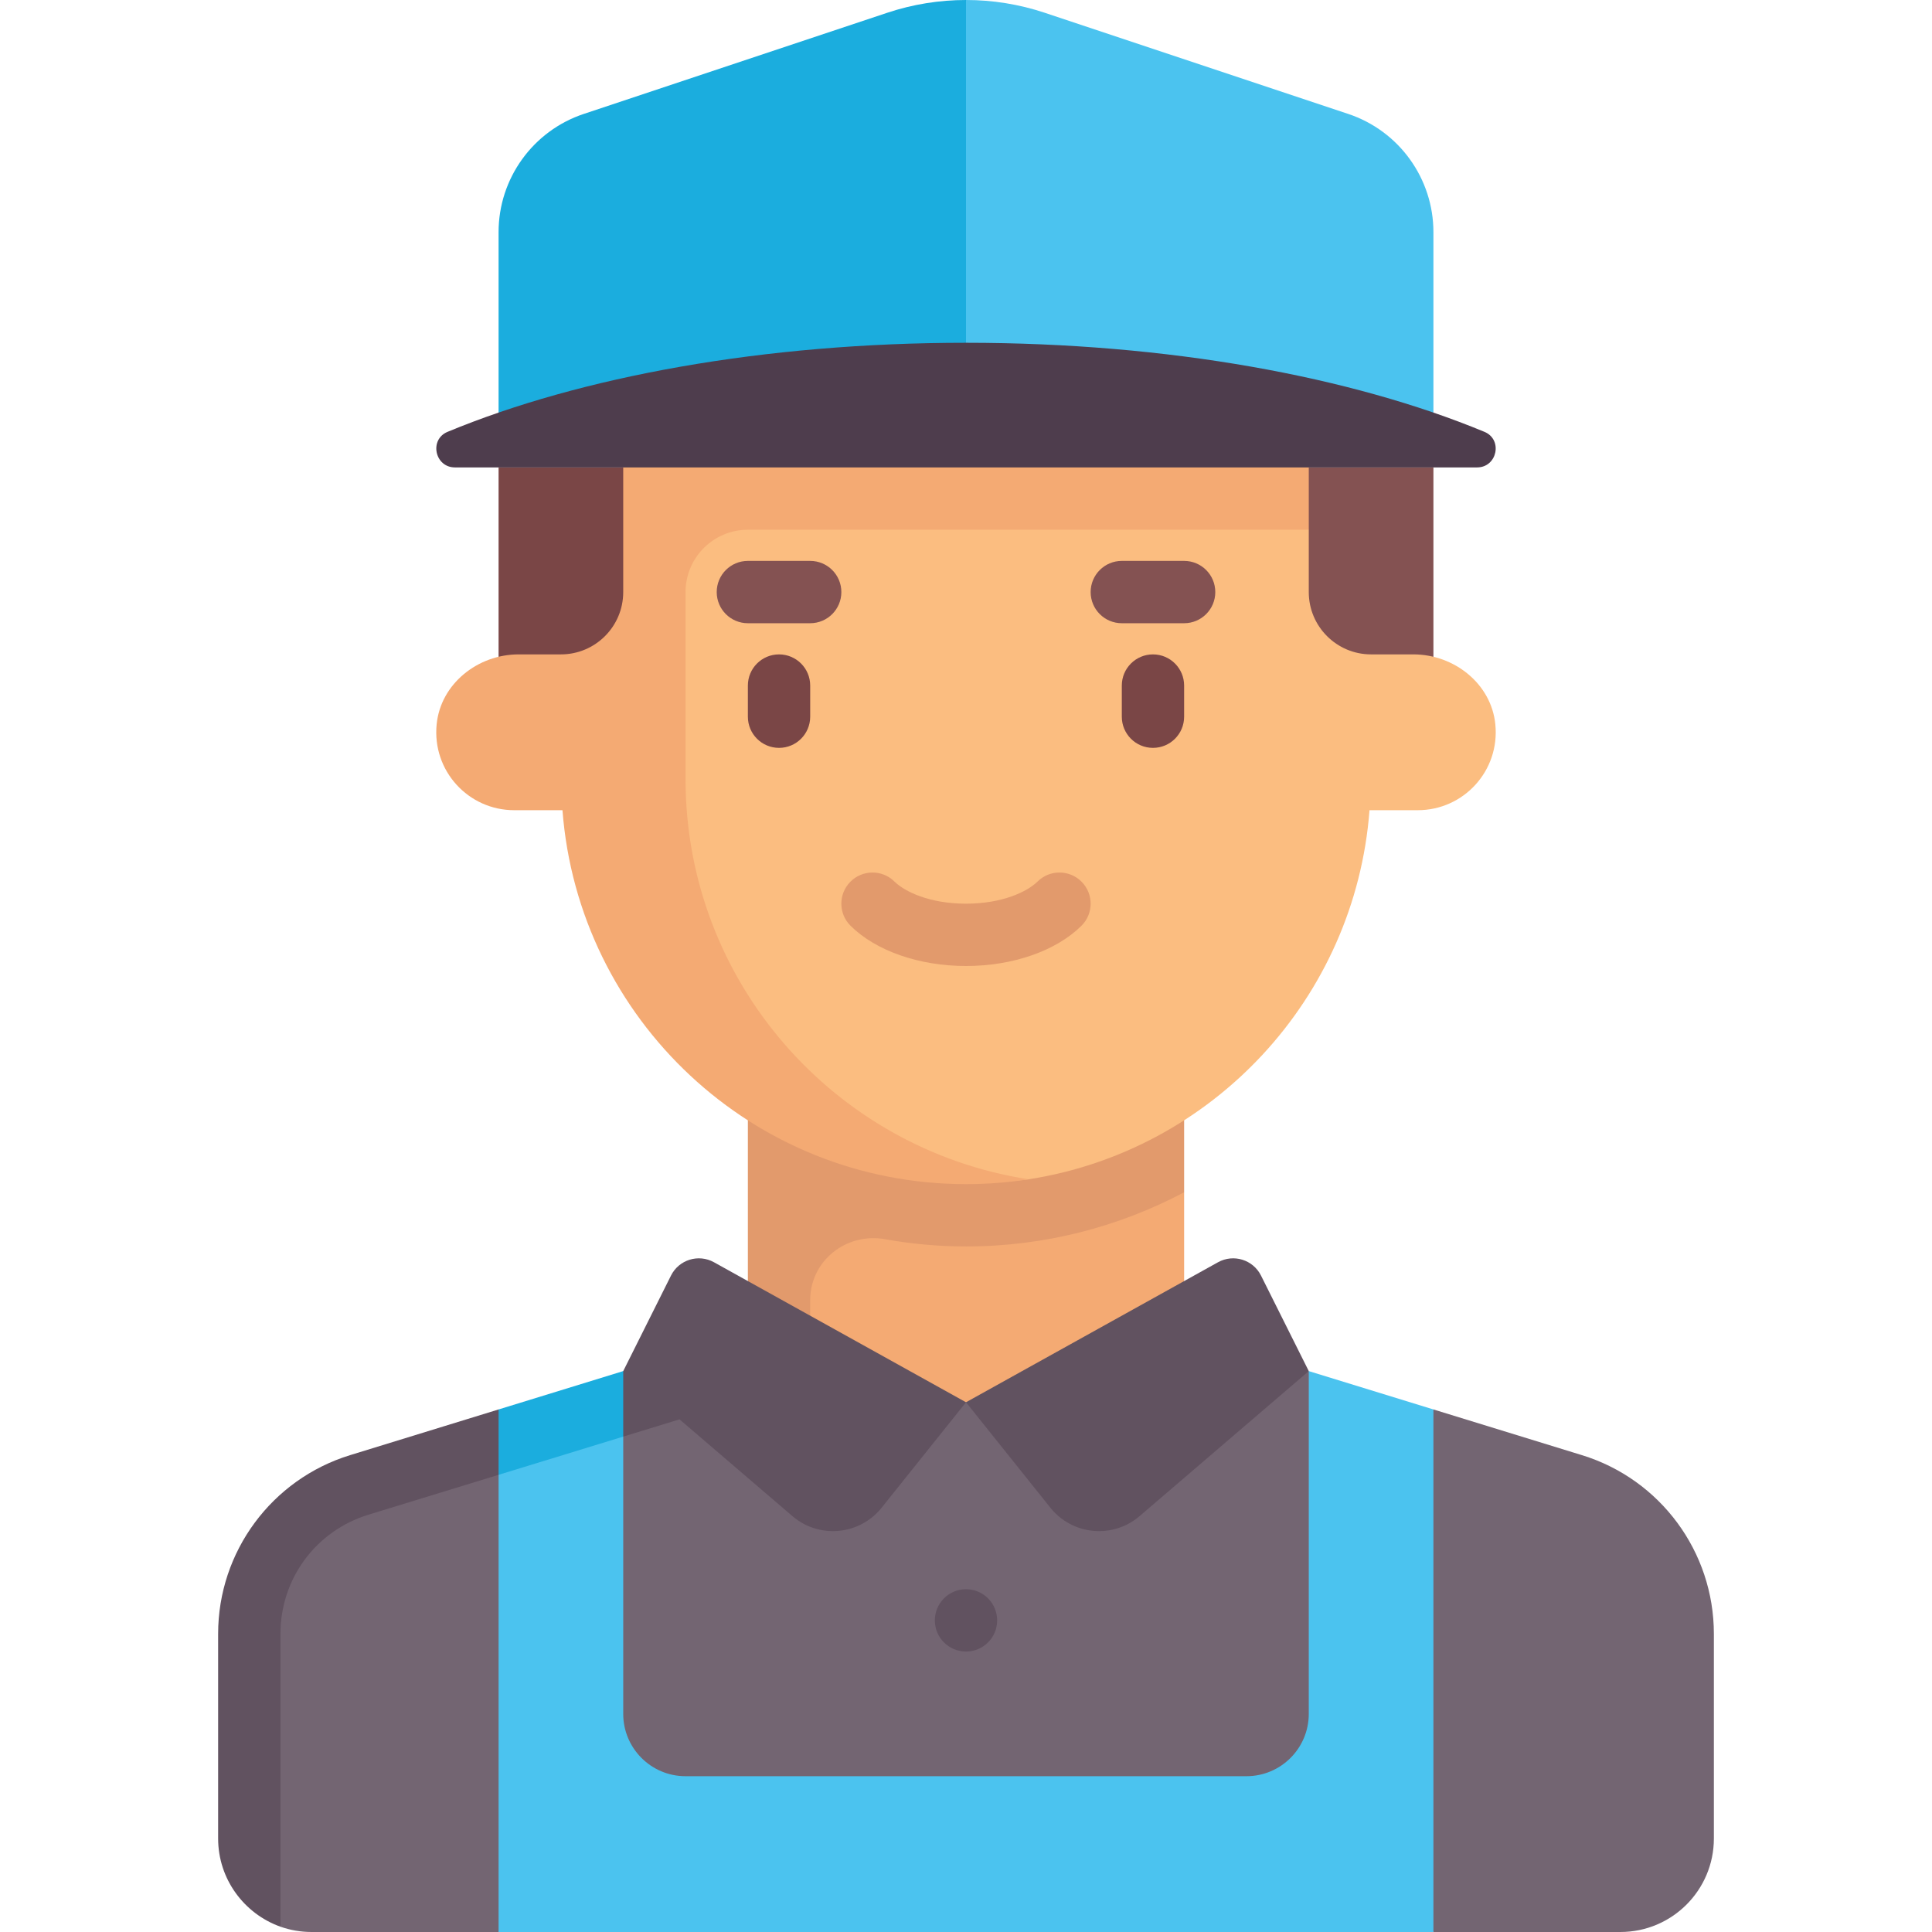 <svg id="Capa_1" enable-background="new 0 0 512 512" height="512" viewBox="0 0 512 512" width="512" xmlns="http://www.w3.org/2000/svg"><g><path d="m419.217 385.625-39.348-12.107-15.462 11.476-17.568-21.639h-166.016l-79.702 22.27c-20.79 6.397-34.977 25.605-34.977 47.357v54.243l8.178 23.369c2.583.913 5.363 1.406 8.258 1.406h49.548l21.979-13.142h215.022l10.74 13.142h49.55c13.682 0 24.774-11.092 24.774-24.774v-54.243c.001-21.753-14.186-40.961-34.976-47.358z" fill="#736572"/><path d="m313.806 371.613h-108.222v-66.492l108.222 10.847z" fill="#f4aa73"/><path d="m198.194 371.613h16.516v-27.04c0-10.47 9.562-18.019 19.867-16.167 6.953 1.249 14.106 1.917 21.423 1.917 20.89 0 40.542-5.222 57.806-14.354v-43.452h-115.612z" fill="#e29a6c"/><path d="m132.129 123.871h41.29v57.806h-41.29z" fill="#7a4646"/><path d="m338.581 123.871h41.29v57.806h-41.29z" fill="#845252"/><path d="m374.564 173.419h-11.21c-9.122 0-16.516-7.395-16.516-16.516v-16.516l-24.838-24.774h-146.389l-6.516 41.29c0 9.122-6.95 57.806-6.95 57.806 4.23 55.419 37.353 97.47 93.855 97.47 5.65 0 11.198 1.19 16.61.348 48.714-7.575 86.521-47.941 90.327-97.818h12.804c12.105 0 21.776-10.417 20.538-22.775-1.075-10.745-10.916-18.515-21.715-18.515z" fill="#fbbd80"/><path d="m181.677 206.452v-49.548c0-9.122 7.395-16.516 16.516-16.516h148.645v-24.774h-181.677v41.29c0 9.122-7.395 16.516-16.516 16.516h-11.21c-10.799 0-20.64 7.77-21.716 18.515-1.238 12.358 8.433 22.775 20.538 22.775h12.804c4.23 55.419 50.435 99.097 106.938 99.097 5.649 0 11.199-.437 16.61-1.278-51.453-7.941-90.932-52.4-90.932-106.077z" fill="#f4aa73"/><path d="m256 371.613 66.783-37.102c4.11-2.283 9.294-.679 11.397 3.526l12.659 25.318-44.834 38.429c-7.092 6.079-17.81 5.072-23.645-2.222z" fill="#615260"/><path d="m357.284 30.188-80.392-26.798c-6.781-2.26-13.836-3.39-20.892-3.39l-45.855 115.613h169.726v-54.088c0-14.218-9.099-26.841-22.587-31.337z" fill="#4bc3ef"/><path d="m256 0c-7.056 0-14.111 1.13-20.892 3.39l-80.393 26.797c-13.488 4.496-22.587 17.119-22.587 31.337v54.088h123.872z" fill="#1badde"/><path d="m206.452 198.194c-4.565 0-8.258-3.698-8.258-8.258v-8.258c0-4.56 3.694-8.258 8.258-8.258s8.258 3.698 8.258 8.258v8.258c0 4.56-3.694 8.258-8.258 8.258z" fill="#7a4646"/><path d="m305.548 198.194c-4.565 0-8.258-3.698-8.258-8.258v-8.258c0-4.56 3.694-8.258 8.258-8.258s8.258 3.698 8.258 8.258v8.258c0 4.56-3.693 8.258-8.258 8.258z" fill="#7a4646"/><path d="m256 256c-12.387 0-23.823-3.976-30.573-10.637-3.25-3.202-3.282-8.431-.081-11.677s8.444-3.282 11.677-.081c2.75 2.714 9.371 5.879 18.976 5.879s16.226-3.165 18.976-5.879c3.234-3.202 8.476-3.165 11.677.081s3.169 8.476-.081 11.677c-6.748 6.661-18.184 10.637-30.571 10.637z" fill="#e29a6c"/><path d="m214.71 165.161h-16.516c-4.565 0-8.258-3.698-8.258-8.258s3.694-8.258 8.258-8.258h16.516c4.565 0 8.258 3.698 8.258 8.258s-3.694 8.258-8.258 8.258z" fill="#845252"/><path d="m313.806 165.161h-16.516c-4.565 0-8.258-3.698-8.258-8.258s3.694-8.258 8.258-8.258h16.516c4.565 0 8.258 3.698 8.258 8.258s-3.693 8.258-8.258 8.258z" fill="#845252"/><path d="m256 90.839c-53.648 0-102.205 9.021-137.39 23.602-4.933 2.044-3.382 9.43 1.957 9.43h135.433 135.433c5.34 0 6.89-7.386 1.957-9.43-35.185-14.581-83.742-23.602-137.39-23.602z" fill="#4e3d4d"/><path d="m189.217 334.511c-4.11-2.283-9.294-.679-11.397 3.526l-12.659 25.318-16.048 14.526-16.984-4.362-39.346 12.106c-20.79 6.397-34.977 25.605-34.977 47.357v54.244c0 10.771 6.916 19.956 16.516 23.368v-77.61c0-14.597 9.371-27.282 23.298-31.569l82.459-25.273 29.915 25.642c7.092 6.079 17.81 5.072 23.646-2.222l22.36-27.949z" fill="#615260"/><path d="m150.199 376.143-18.07 14.695v121.162h247.74v-138.482l-33.03-10.163h-.002v90.84c0 9.121-7.395 16.516-16.516 16.516l-148.643-.001c-9.121 0-16.516-7.395-16.516-16.516v-73.479z" fill="#4bc3ef"/><path d="m132.129 390.839 33.032-10.124v-17.36l-33.032 10.164z" fill="#1badde"/><circle cx="256" cy="429.419" fill="#615260" r="8.258"/></g></svg>
